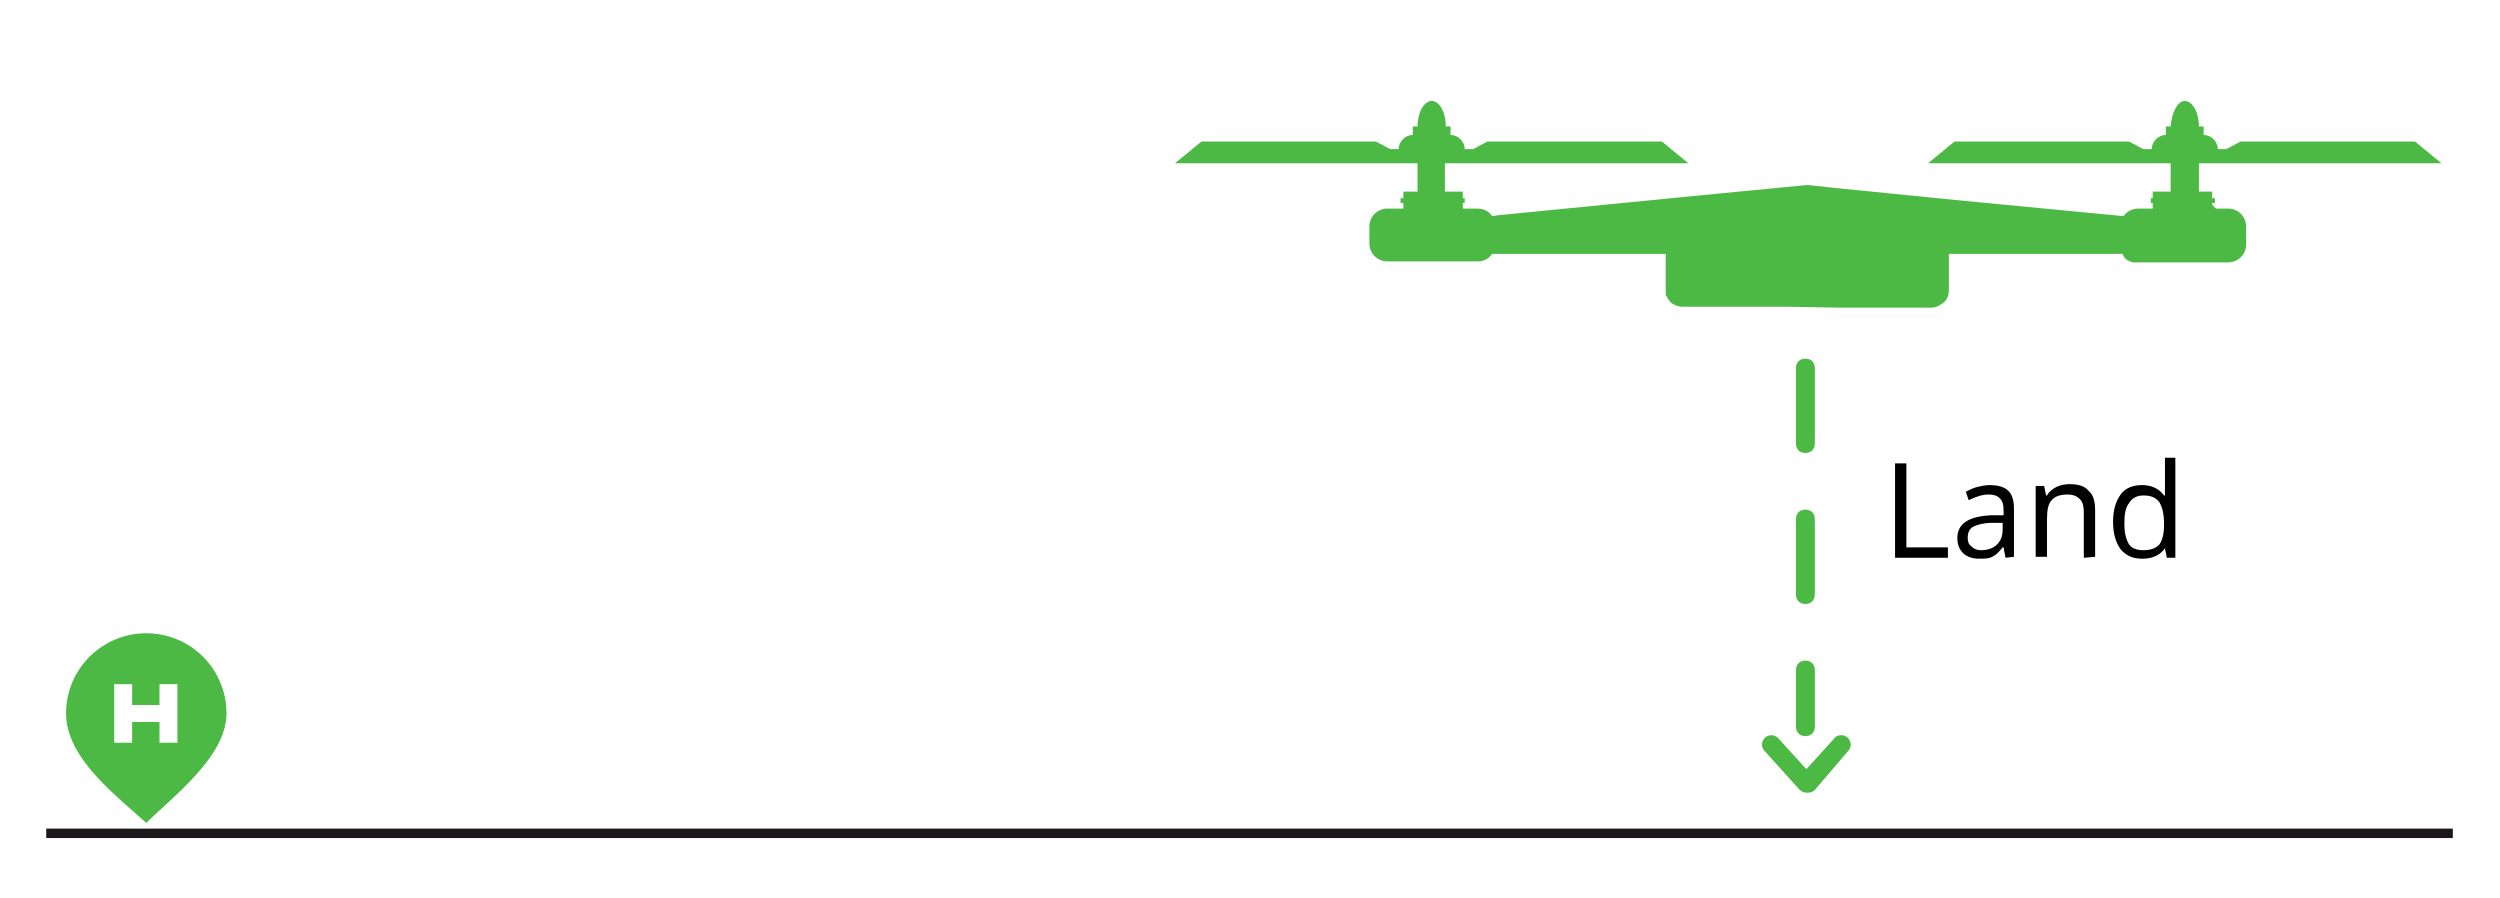 <?xml version="1.0" encoding="utf-8"?>
<!-- Generator: Adobe Illustrator 25.2.3, SVG Export Plug-In . SVG Version: 6.00 Build 0)  -->
<svg version="1.1" id="Ebene_1" xmlns="http://www.w3.org/2000/svg" xmlns:xlink="http://www.w3.org/1999/xlink" x="0px" y="0px"
	 viewBox="0 0 264.9 95.1" style="enable-background:new 0 0 264.9 95.1;" xml:space="preserve">
<style type="text/css">
	.st0{fill:none;}
	.st1{enable-background:new    ;}
	.st2{fill:#4CB944;}
	.st3{fill:none;stroke:#1B171B;stroke-miterlimit:10;}
</style>
<g>
	<rect x="199.4" y="48.5" class="st0" width="67.5" height="13.5"/>
	<g class="st1">
		<path d="M200.8,59.1v-10h1.2V58h4.4v1.1H200.8z"/>
		<path d="M212.5,59.1l-0.2-1.1h-0.1c-0.4,0.5-0.7,0.8-1.1,1c-0.4,0.2-0.8,0.2-1.4,0.2c-0.7,0-1.3-0.2-1.7-0.6s-0.6-0.9-0.6-1.6
			c0-1.5,1.2-2.3,3.6-2.4h1.3v-0.5c0-0.6-0.1-1-0.4-1.3c-0.3-0.3-0.7-0.4-1.2-0.4c-0.6,0-1.3,0.2-2.1,0.6l-0.3-0.9
			c0.4-0.2,0.8-0.4,1.2-0.5s0.9-0.2,1.3-0.2c0.9,0,1.6,0.2,2,0.6s0.6,1,0.6,1.9V59L212.5,59.1L212.5,59.1z M209.9,58.3
			c0.7,0,1.3-0.2,1.7-0.6s0.6-0.9,0.6-1.6v-0.7h-1.1c-0.9,0-1.6,0.2-2,0.4c-0.4,0.2-0.6,0.6-0.6,1.2c0,0.4,0.1,0.7,0.4,0.9
			C209.2,58.2,209.5,58.3,209.9,58.3z"/>
		<path d="M220.8,59.1v-4.8c0-0.6-0.1-1.1-0.4-1.4c-0.3-0.3-0.7-0.5-1.3-0.5c-0.8,0-1.4,0.2-1.7,0.6c-0.4,0.4-0.5,1.1-0.5,2.1V59
			h-1.2v-7.5h0.9l0.2,1h0.1c0.2-0.4,0.6-0.7,1-0.9c0.4-0.2,0.9-0.3,1.4-0.3c0.9,0,1.6,0.2,2,0.7c0.5,0.4,0.7,1.1,0.7,2.1V59
			L220.8,59.1L220.8,59.1z"/>
		<path d="M229.4,58.1L229.4,58.1c-0.6,0.8-1.4,1.1-2.4,1.1s-1.7-0.3-2.3-1c-0.5-0.7-0.8-1.6-0.8-2.9s0.3-2.2,0.8-2.9s1.3-1,2.3-1
			s1.8,0.4,2.3,1.1h0.1V52v-0.5v-3h1.1v10.6h-0.9L229.4,58.1z M227.1,58.3c0.8,0,1.3-0.2,1.7-0.6c0.3-0.4,0.5-1.1,0.5-2v-0.2
			c0-1.1-0.2-1.8-0.5-2.3c-0.4-0.5-0.9-0.7-1.7-0.7c-0.7,0-1.2,0.3-1.5,0.8c-0.4,0.5-0.5,1.2-0.5,2.2s0.2,1.7,0.5,2.2
			C225.9,58.1,226.4,58.3,227.1,58.3z"/>
	</g>
	<g>
		<path class="st2" d="M195.8,79.6L195.8,79.6c0.2-0.2,0.3-0.4,0.3-0.7c0-0.6-0.5-1-1-1c-0.3,0-0.6,0.1-0.7,0.3l0,0l-3,3.3l-3-3.3
			l0,0c-0.2-0.2-0.5-0.3-0.7-0.3c-0.6,0-1,0.5-1,1c0,0.3,0.1,0.5,0.3,0.7l0,0l3.7,4.1c0.2,0.2,0.5,0.3,0.8,0.3s0.6-0.1,0.8-0.3
			L195.8,79.6z"/>
		<g>
			<g>
				<path class="st2" d="M191.3,78c-0.6,0-1-0.4-1-1v-6c0-0.6,0.4-1,1-1s1,0.4,1,1v6C192.3,77.6,191.9,78,191.3,78z M191.3,64
					c-0.6,0-1-0.4-1-1v-8c0-0.6,0.4-1,1-1s1,0.4,1,1v8C192.3,63.6,191.9,64,191.3,64z M191.3,48c-0.6,0-1-0.4-1-1v-8
					c0-0.6,0.4-1,1-1s1,0.4,1,1v8C192.3,47.6,191.9,48,191.3,48z"/>
			</g>
		</g>
	</g>
	<line class="st3" x1="4.9" y1="88.3" x2="259.9" y2="88.3"/>
	<path class="st2" d="M194.9,32.6h9.7c0.5,0,0.9-0.2,1.3-0.5c0.4-0.3,0.6-0.8,0.6-1.4v-3.8h7.2h11.2c0,0.1,0.1,0.1,0.1,0.2
		s0.1,0.1,0.1,0.2l0,0l0.1,0.1c0,0,0.1,0,0.1,0.1c0.1,0,0.1,0.1,0.2,0.1c0.1,0,0.1,0.1,0.2,0.1c0.1,0,0.1,0,0.2,0.1
		c0.1,0,0.1,0,0.2,0l0,0c0.1,0,0.1,0,0.2,0c0.1,0,0.1,0,0.2,0h9.6c1,0,1.9-0.8,1.9-1.9v-0.6v-0.4V24c0-1-0.8-1.9-1.9-1.9h-1.3
		l-0.4-0.4v-0.2h0.3V21h-0.3v-0.7H233l0,0v-3h25.7l0,0l0,0l-2.8-2.3h-18.5l-1.5,0.8H235c0-0.8-0.7-1.5-1.5-1.5l0,0v-0.9H233
		c0-1.5-0.7-2.7-1.5-2.7h-0.1c-0.7,0.1-1.3,1.3-1.4,2.7h-0.5v0.9l0,0c-0.8,0-1.5,0.7-1.5,1.5h-0.9l-1.5-0.8h-18.5l-2.8,2.3H230v3
		h-1.9V21h-0.2v0.5h0.2v0.6h-1.5c-0.7,0-1.2,0.3-1.6,0.8l-16.7-1.6l-14-1.4l-2.8-0.3l0,0l0,0l0,0l0,0l-4.1,0.4l-5.2,0.5l-23.4,2.3
		l-0.7,0.1l0,0c-0.3-0.5-0.9-0.8-1.6-0.8H155v-0.6h0.2V21H155v-0.7h-1.9v-3h-1.4h-0.2l0,0h0.3l0,0l0,0h27.1l-2.8-2.3h-18.5l-1.5,0.8
		h-0.9c0-0.8-0.7-1.5-1.5-1.5l0,0v-0.9h-0.5c0-1.4-0.6-2.6-1.4-2.7h-0.1c-0.8,0-1.5,1.2-1.5,2.7h-0.5v0.9l0,0
		c-0.8,0-1.5,0.7-1.5,1.5h-0.9l-1.5-0.8h-18.5l-2.8,2.3l0,0l0,0h25.7v3h-1.5V21h-0.3v0.5h0.3v0.6H147c-1,0-1.9,0.8-1.9,1.9v0.9v0.9
		c0,1,0.8,1.9,1.9,1.9h9.6c0.6,0,1.2-0.3,1.5-0.8h4.6h13.8v3.8c0,0.1,0,0.1,0,0.2V31v0.1v0.1l0,0c0,0.1,0,0.1,0.1,0.2l0,0
		c0,0.1,0.1,0.1,0.1,0.2l0,0c0.1,0.2,0.2,0.3,0.3,0.4c0.3,0.3,0.8,0.5,1.3,0.5h11.1"/>
</g>
<path class="st2" d="M15.5,67.1c-4.7,0-8.5,3.8-8.5,8.5s5.2,8.6,8.5,11.6c2.7-2.7,8.5-7,8.5-11.6C24,70.9,20.2,67.1,15.5,67.1z
	 M18.8,78.7h-1.9v-2.2H14v2.2h-1.9v-6.2H14v2.2h2.9v-2.2h1.9V78.7z"/>
</svg>

